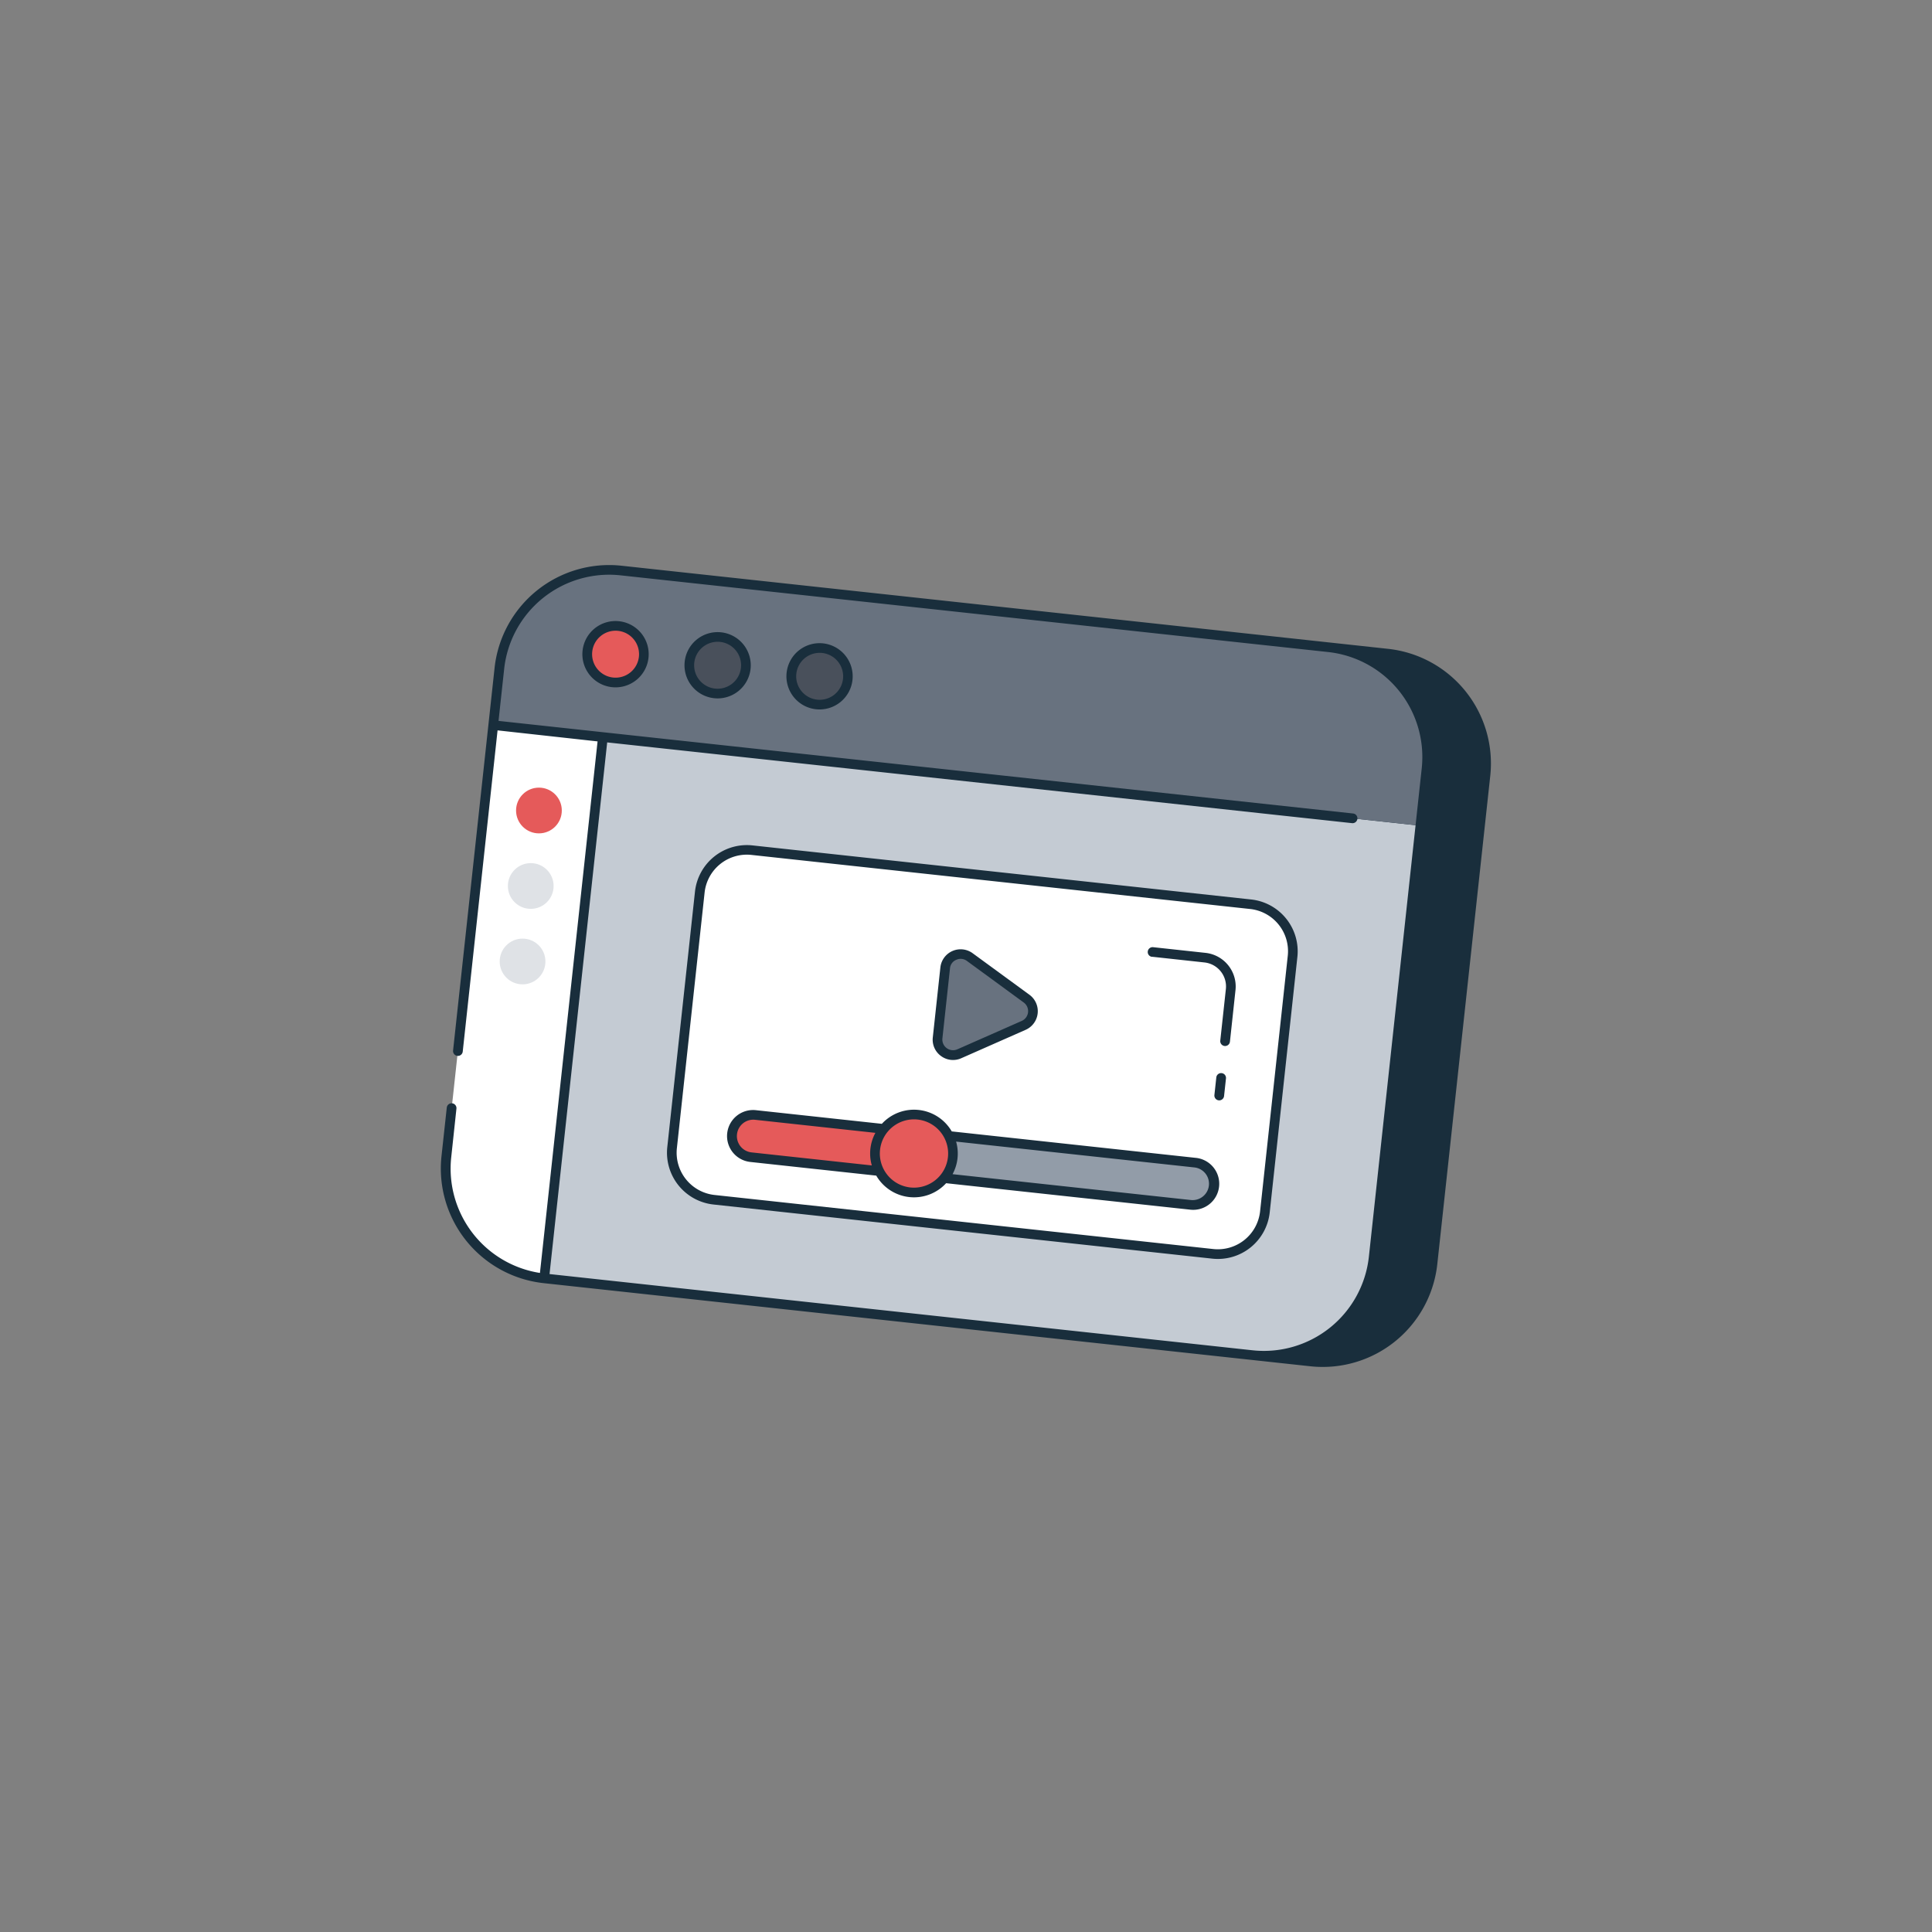 <svg id="Capa_1" data-name="Capa 1" xmlns="http://www.w3.org/2000/svg" viewBox="0 0 800 800"><rect x="0" y="0" width="800" height="800" fill="#808080" stroke="none"/><defs><style>.cls-1{fill:#192e3c;}.cls-2{fill:#c4cbd3;}.cls-3{fill:#fff;}.cls-4{fill:#68727f;}.cls-5{fill:#929ca8;}.cls-6{fill:#e55a5a;}.cls-7{fill:#49505b;}.cls-8{fill:#dfe2e6;}</style></defs><title>Video - Ilu</title><g id="panel_2" data-name="panel 2"><g id="fill"><path class="cls-1" d="M478.6,556.79l64.28,7a45.68,45.68,0,0,0,50.34-40.49L615.15,321a45.68,45.68,0,0,0-40.49-50.34l-64.28-7Z"/><path class="cls-2" d="M236.5,322.9H577a0,0,0,0,1,0,0V502.75a45.59,45.59,0,0,1-45.59,45.59H236.5a0,0,0,0,1,0,0V322.9a0,0,0,0,1,0,0Z" transform="translate(49.33 -41.31) rotate(6.19)"/><rect class="cls-3" x="283.32" y="362.83" width="246.9" height="145.59" rx="19.57" ry="19.57" transform="translate(49.33 -41.31) rotate(6.19)"/><path class="cls-4" d="M425.08,413.52l-23.51-17.2a6.43,6.43,0,0,0-10.19,4.5l-3.14,29a6.43,6.43,0,0,0,9,6.58l26.65-11.77A6.42,6.42,0,0,0,425.08,413.52Z"/><path class="cls-5" d="M392.87,470.37l101.92,11.05a8.78,8.78,0,0,1,7.79,9.68h0a8.78,8.78,0,0,1-9.68,7.79L391,487.84"/><path class="cls-6" d="M364.06,484.92l-53.17-5.77a8.77,8.77,0,0,1-7.78-9.68h0a8.77,8.77,0,0,1,9.68-7.78L366,467.45"/><circle class="cls-6" cx="378.47" cy="477.64" r="16.14"/><path class="cls-3" d="M204.23,300.28,184.85,479a45.68,45.68,0,0,0,40.49,50.34l24.3-224.12Z"/><path class="cls-4" d="M204.23,300.28l384,41.64,2.55-23.56A45.68,45.68,0,0,0,550.25,268L257.12,236.24a45.68,45.68,0,0,0-50.34,40.49Z"/><circle class="cls-7" cx="297.15" cy="275.47" r="11.72"/><circle class="cls-7" cx="339.4" cy="280.05" r="11.72"/><circle class="cls-6" cx="254.89" cy="270.89" r="11.72"/><circle class="cls-6" cx="223.16" cy="335.61" r="9.47"/><circle class="cls-8" cx="219.77" cy="366.87" r="9.47"/><circle class="cls-8" cx="216.38" cy="398.13" r="9.47"/></g><g id="stroke"><path class="cls-1" d="M574.87,268.68,257.34,234.25a47.73,47.73,0,0,0-52.54,42.26L187.61,435a2,2,0,1,0,4,.43l14.42-133L247.44,307l-23.86,220.1a43.73,43.73,0,0,1-36.74-47.87L189,459.07a2,2,0,1,0-4-.43l-2.19,20.14a47.74,47.74,0,0,0,42.27,52.54l317.53,34.43a47.73,47.73,0,0,0,52.54-42.26l21.94-202.27A47.74,47.74,0,0,0,574.87,268.68ZM227.55,527.56l23.87-220.15,308.43,33.44a2,2,0,1,0,.43-4L206.43,298.51l2.34-21.57a43.73,43.73,0,0,1,48.14-38.71l253.26,27.46L550,270a43.73,43.73,0,0,1,38.71,48.13L566.82,520.41a43.73,43.73,0,0,1-48.13,38.72Zm363.68-4.5a43.73,43.73,0,0,1-48.14,38.71l-5.43-.59a47.76,47.76,0,0,0,33.14-40.34l21.93-202.26A47.74,47.74,0,0,0,569,272.07l5.43.59a43.72,43.72,0,0,1,38.72,48.13Z"/><path class="cls-1" d="M298.63,261.83A13.72,13.72,0,1,0,310.79,277,13.74,13.74,0,0,0,298.63,261.83Zm-2.53,23.3a9.72,9.72,0,1,1,10.71-8.61A9.73,9.73,0,0,1,296.1,285.13Z"/><path class="cls-1" d="M340.88,266.41A13.72,13.72,0,1,0,353,281.53,13.74,13.74,0,0,0,340.88,266.41Zm-2.53,23.3a9.72,9.72,0,1,1,10.72-8.61A9.72,9.72,0,0,1,338.35,289.71Z"/><path class="cls-1" d="M537.22,396.23a21.59,21.59,0,0,0-19.11-23.77l-206.56-22.4a21.61,21.61,0,0,0-23.77,19.12L276.31,475a21.58,21.58,0,0,0,19.11,23.76L502,521.18a21.58,21.58,0,0,0,23.76-19.11ZM521.77,501.64a17.59,17.59,0,0,1-19.36,15.56L295.85,494.81a17.6,17.6,0,0,1-15.57-19.36l11.48-105.84A17.59,17.59,0,0,1,311.12,354l206.56,22.4a17.58,17.58,0,0,1,15.56,19.36Z"/><path class="cls-1" d="M477.05,396.17l21.68,2.36a10,10,0,0,1,8.88,11l-2.32,21.37a2,2,0,0,0,4,.44L511.59,410a14,14,0,0,0-12.43-15.44l-21.68-2.35a2,2,0,1,0-.43,4Z"/><path class="cls-1" d="M495,479.43,394.1,468.49a18.08,18.08,0,0,0-28.94-3.14L313,459.7a10.78,10.78,0,1,0-2.32,21.44l52.16,5.66a18.07,18.07,0,0,0,28.93,3.14l100.91,10.94A10.79,10.79,0,1,0,495,479.43Zm-183.9-2.26a6.79,6.79,0,0,1,1.46-13.5l49.92,5.42A17.94,17.94,0,0,0,361,482.58Zm65.83,14.53a14.14,14.14,0,1,1,15.59-12.53A14.15,14.15,0,0,1,376.94,491.7Zm116.17,5.2-98.66-10.7a18,18,0,0,0,1.46-13.49l98.67,10.7a6.78,6.78,0,1,1-1.47,13.49Z"/><path class="cls-1" d="M389.66,437.28a8.35,8.35,0,0,0,8.38.91l26.65-11.76a8.43,8.43,0,0,0,1.58-14.52l-23.52-17.2a8.43,8.43,0,0,0-13.36,5.89l-3.14,29A8.34,8.34,0,0,0,389.66,437.28ZM393.37,401a4.17,4.17,0,0,1,2.62-3.57,4.34,4.34,0,0,1,4.4.48l23.51,17.2a4.43,4.43,0,0,1-.82,7.63l-26.66,11.76a4.43,4.43,0,0,1-6.19-4.53Z"/><path class="cls-1" d="M505.85,444.36a2,2,0,0,0-2.2,1.77l-.79,7.28a2,2,0,1,0,4,.43l.79-7.28A2,2,0,0,0,505.85,444.36Z"/><path class="cls-1" d="M256.37,257.24a13.73,13.73,0,1,0,12.16,15.12A13.74,13.74,0,0,0,256.37,257.24Zm-2.53,23.31a9.72,9.72,0,1,1,10.72-8.62A9.72,9.72,0,0,1,253.84,280.55Z"/></g></g></svg>